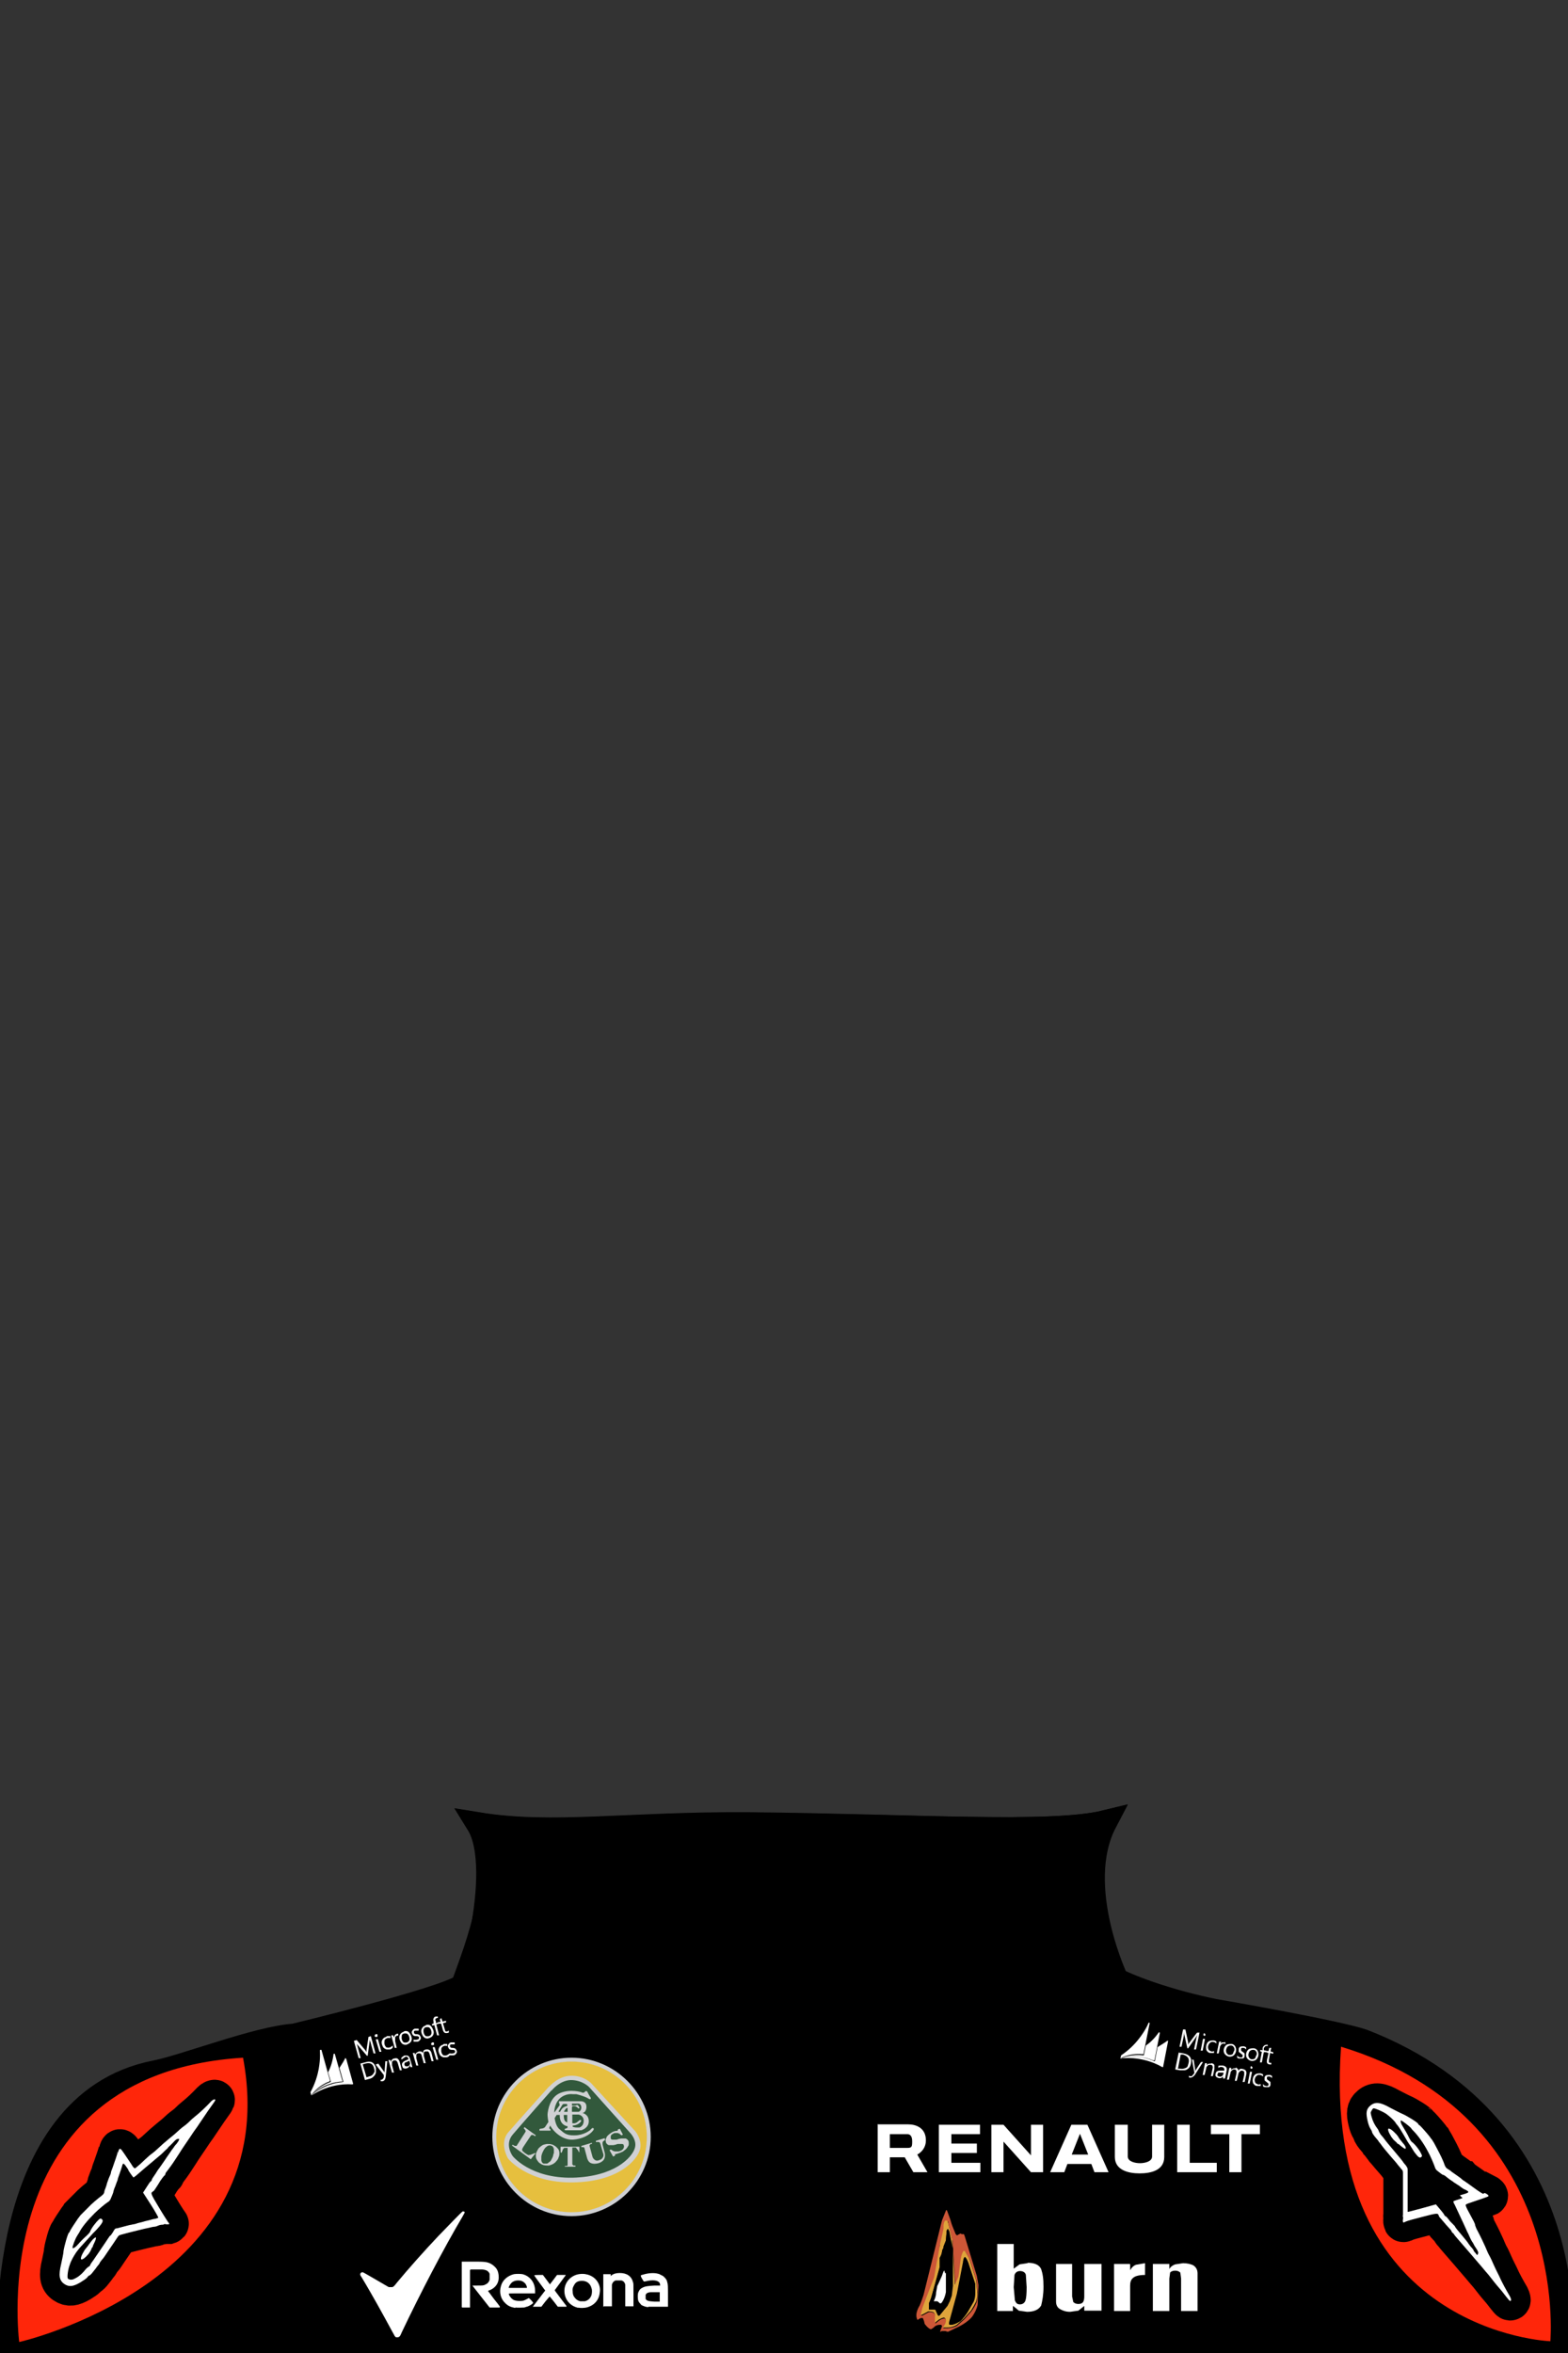 <?xml version="1.0" encoding="UTF-8"?>
<svg xmlns="http://www.w3.org/2000/svg" version="1.1" viewBox="0 0 400 600">
  <rect x="0" y="0" width="400" height="600" fill="#333333" stroke="none"/>
  <defs>
    <style>
      .cls-1 {
        fill: $[accent];
      }

      .cls-2 {
        fill: $[secondary];
      }

      .cls-2, .cls-3, .cls-4, .cls-5, .cls-6, .cls-7, .cls-8 {
        fill-rule: evenodd;
      }

      .cls-9 {
        fill: $[primary];
      }

      .cls-9, .cls-10, .cls-11 {
        stroke: #000;
      }

      .cls-9, .cls-11 {
        stroke-width: 6px;
      }

      .cls-12, .cls-3, .cls-10 {
        fill: #fff;
      }

      .cls-4 {
        fill: #e6bf3e;
      }

      .cls-5 {
        fill: #32593c;
      }

      .cls-6 {
        fill: #d0d1d3;
      }

      .cls-7 {
        fill: #cc5637;
      }

      .cls-10 {
        stroke-width: 10px;
      }

      .cls-8 {
        fill: #dfa43b;
      }

      .cls-13 {
        fill: #ff260a;
      }

      .cls-11 {
        fill: $[primary];
      }
    </style>
  </defs>
  <!-- Generator: Adobe Illustrator 28.7.4, SVG Export Plug-In . SVG Version: 1.2.0 Build 166)  -->
  <g>
    <g id="_x31_5">
      <g id="Layer_1">
        <g id="suit2">
          <path id="Shirt" class="cls-9" d="M281.2,502.8c5.6,3.7,17.7,7.7,28.6,9.9,0,0,30.8,5.3,37.9,7.7,57.4,22.3,50.4,79.7,50.4,79.7l-395.8-.2s-3.8-63.4,37.2-71.5c7.7-1.5,25.9-8.7,35.6-9.4,0,0,37.4-9,42.8-12.6.9,5.7,11.3-29.5,4-41.3,19,3.1,38.2-.2,68.9,0,42.8.4,77.3,2.9,91.1-.5-8.6,16.4-.8,38.2-.8,38.2Z"/>
          <g>
            <path class="cls-1" d="M337.9,520.3c-4.8,8.1-7.5,68.1,6.6,76.7,26.5.5,50.9,0,50.9,0,0,0,5.6-58.5-57.5-76.7Z"/>
            <path class="cls-1" d="M65.9,523.8c5.3,2.6,2.7,63-10.7,73.2-26.3.5-50.5,0-50.5,0,0,0,2.5-63.7,61.2-73.2Z"/>
          </g>
          <g>
            <path class="cls-13" d="M62,524.7c10.7,57.2-57.1,72.5-57.1,72.5,0,0-9.1-68.4,57.1-72.5Z"/>
            <path class="cls-13" d="M342.1,521.9c-5.2,73,53.4,75.1,53.4,75.1,0,0,5.2-57.3-53.4-75.1Z"/>
          </g>
          <path d="M196,505.5c-12.2,8.8-5.5,94.8-5.5,94.8h1.8s.1-10.1-.4-19.6-.7-12.2-.9-18.9c-.4-18.4,1.1-37.7,2.7-43.5,3.4-12.1,2.3-12.7,2.3-12.7Z"/>
          <circle cx="200.5" cy="523.5" r="1.2"/>
          <circle cx="199.5" cy="538.7" r="1.2"/>
          <circle cx="198.5" cy="556.7" r="1.2"/>
          <circle cx="199.5" cy="574.6" r="1.2"/>
          <circle cx="200.5" cy="588.7" r="1.2"/>
        </g>
      </g>
      <path id="Shirt-neck" class="cls-11" d="M118,506.4c3.8-10.5,11.4-29.4,4.1-41.2,19,3.1,38.2-.2,68.9,0,42.8.4,77.2,2.7,91-.6-8.6,16.4,3.1,40.7,3.1,40.7l-167.1,1.2Z"/>
      <g>
        <path class="cls-10" d="M30.1,548.5c-.2.9-.7,2.3-1.4,4.3-.2.5-.4,1-.4,1.2,0,.2-.2.7-.4,1.1-.2.4-.4,1.1-.6,1.6-.1.5-.3,1-.4,1.3-.1.2-.3.7-.3,1-.1.4-.3.6-.8,1-.8.6-2.4,1.9-3.4,3-.5.5-1,1-1.2,1.2s-.5.5-.7.7c-.1.2-.4.5-.6.8-.7,1-2,3-2.1,3.3,0,.1-.1.3-.2.3-.3.2-1.2,3.4-1.4,4.7,0,.7-.4,2.2-.6,3.3-.7,2.9-.5,4.2.8,5.1,1.2.8,2.2.7,4.1-.4.8-.5,1.4-.9,1.7-1.2.2-.3.5-.6.7-.6.3-.2.8-.8,1.4-1.6.2-.2.4-.6.6-.8.2-.2.5-.6.6-.9.2-.3.5-.7.7-.9.2-.2.8-1.1,1.4-2,.6-.9,1.3-1.9,1.5-2.2.2-.3.6-.9.8-1.2.4-.6.4-.6,1.1-.8.4-.1,1.1-.3,1.5-.4,1.2-.3,1.9-.5,3.2-.8.7-.2,1.7-.4,2.2-.5.5-.1,1.1-.3,1.5-.3.3,0,.8-.2,1-.3s.6-.2.8-.2c.2,0,.5,0,.6-.1s.4-.1.6,0c.2,0,.4,0,.6,0,.3-.1.2-.2-.2-.7-.2-.3-1.3-2-2.3-3.7-2-3.3-2.1-3.6-1.6-3.9s.5-.5.8-.9.7-1.1.9-1.4c.2-.4.6-.9.8-1.2s.5-.6.6-.7c.1,0,.2-.3.2-.4s.1-.3.2-.4.6-.8,1.2-1.6,1.6-2.4,2.2-3.3c.6-1,1.8-2.7,2.6-3.9.8-1.2,1.4-2.1,1.5-2.2s.5-.7,1.1-1.6,1.5-2.2,2.1-3.1c1.7-2.4,1.9-2.6,1.8-2.8-.1-.2-.6,0-1,.4-1.3,1.4-3,3-4.4,4.1-.4.3-.8.7-1,.9-.2.2-.8.8-1.5,1.3s-1.5,1.2-1.9,1.6c-.4.4-1.3,1.1-1.9,1.6-1.1.9-1.9,1.6-3.4,3-.4.4-1,.8-1.1.9-.3.2-.8.6-2.9,2.6-.6.5-1.2,1-1.3,1.1-.2,0-.4,0-1.1-1.2-1.4-2.1-2.4-3.6-2.6-3.7-.3-.2-.5,0-.7,1h0ZM32.6,553.2c.7,1.1,1.3,1.9,1.4,2s.4-.2.8-.5c1.4-1.2,3-2.6,4-3.4.6-.5,1.4-1.2,1.9-1.6.5-.4,1.1-1,1.4-1.3.3-.3.7-.6.8-.8,0-.1.3-.3.4-.4s.5-.5.8-.8c.7-.8,1-1,1.4-1,.3,0,.3,0,0,.6-.2.3-.4.6-.5.7s-.4.4-.7.9c-.3.4-.7.9-.8,1.1s-.8,1.1-1.5,2.2c-.7,1-1.3,1.9-1.4,2s-.3.4-.5.7-.4.7-.5.8c-.5.7-.9,1.3-.9,1.5,0,0,0,.2-.2.3s-.6.7-1.1,1.5l-.9,1.4,2,3.1c1.1,1.7,1.9,3.2,1.9,3.3,0,0-.4.2-.9.3-.4,0-1.2.3-1.7.4-.5.1-1.2.3-1.5.4s-1,.2-1.5.4-1.1.2-1.3.3c-.2,0-1,.2-1.7.4-.7.2-1.6.4-1.9.5-.5,0-.6.1-1.1,1-.3.5-.6.9-.7.9s-.6.8-1.2,1.7c-1.7,2.5-2.5,3.7-3.2,4.7-.4.5-.7,1-.7,1.1,0,.1-.2.3-.4.4s-.5.4-.7.6c-.7.9-1.5,1.7-2.4,2.2s-1,.5-1.5.5c-.3,0-.6-.2-.7-.3-.2-.3,0-2.2.5-3.5.3-1,1-2.2,1.6-3.1,0,0,.2-.3.3-.4.4-.6,1.1-1.3,3.1-3.5.3-.3.7-.8.9-1,.2-.2.4-.4.5-.5s.6-.6,1.1-1.2c1-1.2,1.1-1.6.6-2-.2-.1-.4-.1-.6.1-.9.8-2,2.3-2.3,3.1,0,.2-.5.7-.8,1-.7.6-1.6,1.5-2.3,2.3-.7.8-1.2,1.1-1.4.9-.1-.2.7-2.4,1.2-3.1.1-.2.3-.5.5-.8.6-1.3,2.2-3.2,3.9-4.9,1-1,2.8-2.5,3.3-2.8s.7-.5,1-1.3c.2-.5.5-1.2.5-1.3s.2-.9.5-1.5c.2-.6.5-1.4.6-1.6,0-.3.3-1,.5-1.6.2-.6.5-1.4.6-1.8.3-1.2.4-1.1,1.8,1h0Z"/>
        <path class="cls-10" d="M23.3,571.5c-.2.3-.7,1-1,1.4-1.1,1.2-1.9,2.9-1.6,3.2.4.3,1.9-1.1,2.5-2.4.2-.4.3-.7.4-.7s.1-.2.1-.3c0-.1.3-.6.5-1.1.2-.4.3-.9.3-1-.1-.2-.7.2-1.2.9Z"/>
        <path class="cls-10" d="M378.3,559.4c-.8-.4-2-1.3-3.8-2.6-.4-.3-.9-.6-1-.7-.1,0-.6-.4-.9-.7-.4-.3-1-.7-1.4-1-.4-.3-.9-.6-1.1-.8-.2-.2-.6-.4-.9-.6-.3-.2-.5-.5-.7-1-.3-1-1.2-2.8-1.9-4.1-.3-.6-.7-1.3-.8-1.5s-.4-.6-.5-.8c-.2-.2-.4-.5-.6-.8-.8-1-2.4-2.8-2.6-2.9-.1,0-.3-.2-.3-.3,0-.3-2.9-2.1-4.1-2.6-.7-.3-2-1-3-1.5-2.6-1.5-3.9-1.6-5.1-.6-1.1.9-1.2,1.9-.7,4,.2.9.5,1.6.7,1.9.2.3.4.7.4.8,0,.3.5,1,1.2,1.8.2.2.5.6.6.8.2.2.5.6.7.9.2.3.5.6.7.9.2.2.9,1.1,1.6,1.9.7.8,1.5,1.7,1.7,2,.2.3.7.8.9,1.1.5.5.5.6.5,1.3,0,.4,0,1.1,0,1.6,0,1.3,0,1.9,0,3.3,0,.7,0,1.7,0,2.2,0,.5,0,1.2,0,1.5,0,.3,0,.8,0,1s0,.6,0,.8c0,.2-.1.5,0,.6s0,.4,0,.6c0,.1-.1.4,0,.6,0,.3.1.3.7,0,.4-.2,2.2-.7,4.2-1.2,3.8-1,4-1,4.2-.4s.4.6.7,1,.9,1,1.1,1.3c.3.3.7.8,1,1.1s.5.6.5.7c0,.1.2.3.3.4s.3.2.3.3.6.8,1.3,1.6,1.8,2.1,2.6,3c.8.9,2.1,2.5,3,3.5.9,1.1,1.7,2,1.7,2s.6.7,1.2,1.5,1.7,2.1,2.4,2.9c1.8,2.3,2,2.6,2.2,2.5.3,0,.2-.5-.1-1.1-1-1.7-2.1-3.7-2.8-5.3-.2-.4-.5-1-.6-1.2-.1-.2-.5-1-.8-1.7s-.8-1.8-1.1-2.3c-.3-.5-.7-1.5-1-2.2-.6-1.3-1-2.2-2-4.1-.3-.5-.5-1.1-.6-1.4,0-.4-.3-.9-1.7-3.5-.4-.7-.7-1.4-.7-1.6,0-.2.2-.3,1.4-.7,2.4-.8,4.1-1.4,4.3-1.5.3-.2,0-.5-.8-.9h0ZM373.1,560.5c-1.2.4-2.2.7-2.3.8s0,.4.3.9c.8,1.7,1.7,3.6,2.2,4.7.3.7.8,1.7,1,2.2.3.5.6,1.3.8,1.7.2.4.4.8.5.9.1.1.2.3.3.5s.3.6.6,1c.6.9.7,1.2.5,1.6-.1.3-.2.3-.6-.3-.3-.3-.5-.6-.5-.7s-.3-.5-.7-.9c-.3-.4-.7-.9-.8-1.1s-.9-1.1-1.7-2.1c-.8-.9-1.5-1.8-1.5-1.9s-.3-.4-.6-.7-.6-.6-.7-.7c-.5-.7-1-1.3-1.2-1.3,0,0-.2-.1-.2-.2s-.5-.8-1.1-1.5l-1.1-1.3-3.6,1c-2,.5-3.6,1-3.6.9,0,0,0-.5,0-.9,0-.4,0-1.2,0-1.7,0-.5,0-1.2,0-1.5s0-1,0-1.5,0-1.1,0-1.3c0-.2,0-1,0-1.8,0-.7,0-1.6,0-1.9,0-.5,0-.6-.6-1.4-.4-.4-.7-.9-.7-.9s-.6-.8-1.3-1.6c-1.9-2.3-2.9-3.4-3.6-4.4-.4-.5-.8-.9-.8-1,0,0-.2-.3-.3-.5s-.2-.6-.4-.8c-.7-.9-1.2-1.9-1.5-3s-.3-1.1,0-1.6c.1-.3.4-.6.5-.6.4,0,2.1.7,3.2,1.4.8.6,1.9,1.5,2.5,2.4,0,.1.2.3.3.4.5.6,1,1.4,2.5,4,.2.4.6.9.7,1.1.2.2.3.5.4.6s.4.7.9,1.4c.9,1.2,1.3,1.5,1.7,1.1.2-.2.2-.3,0-.7-.5-1.1-1.6-2.5-2.4-3.1-.2-.1-.5-.6-.7-1-.4-.9-1-1.9-1.6-2.9-.6-.9-.7-1.5-.5-1.6.2,0,2.1,1.4,2.6,2,.1.2.4.5.6.7,1,1,2.5,3,3.6,5.1.7,1.2,1.6,3.4,1.8,4s.3.8,1,1.3c.5.4,1,.8,1.2.8s.8.5,1.3.9c.5.4,1.2.8,1.4,1,.2.1.9.6,1.4.9.5.4,1.2.9,1.6,1,1.1.6,1,.7-1.5,1.4h0Z"/>
        <path class="cls-10" d="M358,546.6c-.3-.3-.8-.9-1.1-1.4-.9-1.4-2.3-2.6-2.7-2.4-.4.3.6,2.1,1.6,3.1.3.3.6.5.6.6s.1.1.3.2c.1,0,.5.4.9.7.4.3.8.6.9.5.3,0,0-.8-.6-1.4Z"/>
      </g>
      <g>
        <path class="cls-12" d="M30.1,548.5c-.2.9-.7,2.3-1.4,4.3-.2.5-.4,1-.4,1.2,0,.2-.2.7-.4,1.1-.2.4-.4,1.1-.6,1.6-.1.5-.3,1-.4,1.3-.1.2-.3.7-.3,1-.1.4-.3.6-.8,1-.8.6-2.4,1.9-3.4,3-.5.5-1,1-1.2,1.2s-.5.5-.7.7c-.1.2-.4.5-.6.8-.7,1-2,3-2.1,3.3,0,.1-.1.3-.2.3-.3.2-1.2,3.4-1.4,4.7,0,.7-.4,2.2-.6,3.3-.7,2.9-.5,4.2.8,5.1,1.2.8,2.2.7,4.1-.4.8-.5,1.4-.9,1.7-1.2.2-.3.5-.6.7-.6.3-.2.8-.8,1.4-1.6.2-.2.4-.6.6-.8.2-.2.5-.6.6-.9.2-.3.5-.7.7-.9.2-.2.8-1.1,1.4-2,.6-.9,1.3-1.9,1.5-2.2.2-.3.6-.9.8-1.2.4-.6.4-.6,1.1-.8.4-.1,1.1-.3,1.5-.4,1.2-.3,1.9-.5,3.2-.8.7-.2,1.7-.4,2.2-.5.5-.1,1.1-.3,1.5-.3.3,0,.8-.2,1-.3s.6-.2.8-.2c.2,0,.5,0,.6-.1s.4-.1.6,0c.2,0,.4,0,.6,0,.3-.1.2-.2-.2-.7-.2-.3-1.3-2-2.3-3.7-2-3.3-2.1-3.6-1.6-3.9s.5-.5.8-.9.7-1.1.9-1.4c.2-.4.6-.9.8-1.2s.5-.6.6-.7c.1,0,.2-.3.2-.4s.1-.3.2-.4.6-.8,1.2-1.6,1.6-2.4,2.2-3.3c.6-1,1.8-2.7,2.6-3.9.8-1.2,1.4-2.1,1.5-2.2s.5-.7,1.1-1.6,1.5-2.2,2.1-3.1c1.7-2.4,1.9-2.6,1.8-2.8-.1-.2-.6,0-1,.4-1.3,1.4-3,3-4.4,4.1-.4.3-.8.7-1,.9-.2.2-.8.8-1.5,1.3s-1.5,1.2-1.9,1.6c-.4.4-1.3,1.1-1.9,1.6-1.1.9-1.9,1.6-3.4,3-.4.4-1,.8-1.1.9-.3.2-.8.6-2.9,2.6-.6.5-1.2,1-1.3,1.1-.2,0-.4,0-1.1-1.2-1.4-2.1-2.4-3.6-2.6-3.7-.3-.2-.5,0-.7,1h0ZM32.6,553.2c.7,1.1,1.3,1.9,1.4,2s.4-.2.8-.5c1.4-1.2,3-2.6,4-3.4.6-.5,1.4-1.2,1.9-1.6.5-.4,1.1-1,1.4-1.3.3-.3.7-.6.8-.8,0-.1.3-.3.4-.4s.5-.5.8-.8c.7-.8,1-1,1.4-1,.3,0,.3,0,0,.6-.2.3-.4.6-.5.7s-.4.4-.7.9c-.3.4-.7.9-.8,1.1s-.8,1.1-1.5,2.2c-.7,1-1.3,1.9-1.4,2s-.3.4-.5.7-.4.7-.5.8c-.5.7-.9,1.3-.9,1.5,0,0,0,.2-.2.3s-.6.7-1.1,1.5l-.9,1.4,2,3.1c1.1,1.7,1.9,3.2,1.9,3.3,0,0-.4.2-.9.3-.4,0-1.2.3-1.7.4-.5.1-1.2.3-1.5.4s-1,.2-1.5.4-1.1.2-1.3.3c-.2,0-1,.2-1.7.4-.7.2-1.6.4-1.9.5-.5,0-.6.1-1.1,1-.3.5-.6.9-.7.9s-.6.8-1.2,1.7c-1.7,2.5-2.5,3.7-3.2,4.7-.4.5-.7,1-.7,1.1,0,.1-.2.3-.4.4s-.5.4-.7.6c-.7.9-1.5,1.7-2.4,2.2s-1,.5-1.5.5c-.3,0-.6-.2-.7-.3-.2-.3,0-2.2.5-3.5.3-1,1-2.2,1.6-3.1,0,0,.2-.3.3-.4.4-.6,1.1-1.3,3.1-3.5.3-.3.7-.8.9-1,.2-.2.4-.4.5-.5s.6-.6,1.1-1.2c1-1.2,1.1-1.6.6-2-.2-.1-.4-.1-.6.1-.9.8-2,2.3-2.3,3.1,0,.2-.5.7-.8,1-.7.6-1.6,1.5-2.3,2.3-.7.8-1.2,1.1-1.4.9-.1-.2.7-2.4,1.2-3.1.1-.2.3-.5.5-.8.6-1.3,2.2-3.2,3.9-4.9,1-1,2.8-2.5,3.3-2.8s.7-.5,1-1.3c.2-.5.5-1.2.5-1.3s.2-.9.5-1.5c.2-.6.5-1.4.6-1.6,0-.3.3-1,.5-1.6.2-.6.5-1.4.6-1.8.3-1.2.4-1.1,1.8,1h0Z"/>
        <path class="cls-12" d="M23.3,571.5c-.2.3-.7,1-1,1.4-1.1,1.2-1.9,2.9-1.6,3.2.4.3,1.9-1.1,2.5-2.4.2-.4.3-.7.4-.7s.1-.2.1-.3c0-.1.3-.6.5-1.1.2-.4.3-.9.3-1-.1-.2-.7.2-1.2.9Z"/>
        <path class="cls-12" d="M378.3,559.4c-.8-.4-2-1.3-3.8-2.6-.4-.3-.9-.6-1-.7-.1,0-.6-.4-.9-.7-.4-.3-1-.7-1.4-1-.4-.3-.9-.6-1.1-.8-.2-.2-.6-.4-.9-.6-.3-.2-.5-.5-.7-1-.3-1-1.2-2.8-1.9-4.1-.3-.6-.7-1.3-.8-1.5s-.4-.6-.5-.8c-.2-.2-.4-.5-.6-.8-.8-1-2.4-2.8-2.6-2.9-.1,0-.3-.2-.3-.3,0-.3-2.9-2.1-4.1-2.6-.7-.3-2-1-3-1.5-2.6-1.5-3.9-1.6-5.1-.6-1.1.9-1.2,1.9-.7,4,.2.9.5,1.6.7,1.9.2.3.4.7.4.8,0,.3.5,1,1.2,1.8.2.2.5.6.6.8.2.2.5.6.7.9.2.3.5.6.7.9.2.2.9,1.1,1.6,1.9.7.8,1.5,1.7,1.7,2,.2.3.7.8.9,1.1.5.5.5.6.5,1.3,0,.4,0,1.1,0,1.6,0,1.3,0,1.9,0,3.3,0,.7,0,1.7,0,2.2,0,.5,0,1.2,0,1.5,0,.3,0,.8,0,1s0,.6,0,.8c0,.2-.1.5,0,.6s0,.4,0,.6c0,.1-.1.4,0,.6,0,.3.1.3.7,0,.4-.2,2.2-.7,4.2-1.2,3.8-1,4-1,4.2-.4s.4.6.7,1,.9,1,1.1,1.3c.3.3.7.8,1,1.1s.5.6.5.7c0,.1.2.3.3.4s.3.2.3.3.6.8,1.3,1.6,1.8,2.1,2.6,3c.8.9,2.1,2.5,3,3.5.9,1.1,1.7,2,1.7,2s.6.7,1.2,1.5,1.7,2.1,2.4,2.9c1.8,2.3,2,2.6,2.2,2.5.3,0,.2-.5-.1-1.1-1-1.7-2.1-3.7-2.8-5.3-.2-.4-.5-1-.6-1.2-.1-.2-.5-1-.8-1.7s-.8-1.8-1.1-2.3c-.3-.5-.7-1.5-1-2.2-.6-1.3-1-2.2-2-4.1-.3-.5-.5-1.1-.6-1.4,0-.4-.3-.9-1.7-3.5-.4-.7-.7-1.4-.7-1.6,0-.2.2-.3,1.4-.7,2.4-.8,4.1-1.4,4.3-1.5.3-.2,0-.5-.8-.9h0ZM373.1,560.5c-1.2.4-2.2.7-2.3.8s0,.4.3.9c.8,1.7,1.7,3.6,2.2,4.7.3.7.8,1.7,1,2.2.3.5.6,1.3.8,1.7.2.4.4.8.5.9.1.1.2.3.3.5s.3.6.6,1c.6.9.7,1.2.5,1.6-.1.3-.2.3-.6-.3-.3-.3-.5-.6-.5-.7s-.3-.5-.7-.9c-.3-.4-.7-.9-.8-1.1s-.9-1.1-1.7-2.1c-.8-.9-1.5-1.8-1.5-1.9s-.3-.4-.6-.7-.6-.6-.7-.7c-.5-.7-1-1.3-1.2-1.3,0,0-.2-.1-.2-.2s-.5-.8-1.1-1.5l-1.1-1.3-3.6,1c-2,.5-3.6,1-3.6.9,0,0,0-.5,0-.9,0-.4,0-1.2,0-1.7,0-.5,0-1.2,0-1.5s0-1,0-1.5,0-1.1,0-1.3c0-.2,0-1,0-1.8,0-.7,0-1.6,0-1.9,0-.5,0-.6-.6-1.4-.4-.4-.7-.9-.7-.9s-.6-.8-1.3-1.6c-1.9-2.3-2.9-3.4-3.6-4.4-.4-.5-.8-.9-.8-1,0,0-.2-.3-.3-.5s-.2-.6-.4-.8c-.7-.9-1.2-1.9-1.5-3s-.3-1.1,0-1.6c.1-.3.4-.6.5-.6.4,0,2.1.7,3.2,1.4.8.6,1.9,1.5,2.5,2.4,0,.1.2.3.3.4.5.6,1,1.4,2.5,4,.2.4.6.9.7,1.1.2.2.3.5.4.6s.4.7.9,1.4c.9,1.2,1.3,1.5,1.7,1.1.2-.2.2-.3,0-.7-.5-1.1-1.6-2.5-2.4-3.1-.2-.1-.5-.6-.7-1-.4-.9-1-1.9-1.6-2.9-.6-.9-.7-1.5-.5-1.6.2,0,2.1,1.4,2.6,2,.1.2.4.5.6.7,1,1,2.5,3,3.6,5.1.7,1.2,1.6,3.4,1.8,4s.3.8,1,1.3c.5.4,1,.8,1.2.8s.8.5,1.3.9c.5.4,1.2.8,1.4,1,.2.1.9.6,1.4.9.5.4,1.2.9,1.6,1,1.1.6,1,.7-1.5,1.4h0Z"/>
        <path class="cls-12" d="M358,546.6c-.3-.3-.8-.9-1.1-1.4-.9-1.4-2.3-2.6-2.7-2.4-.4.3.6,2.1,1.6,3.1.3.3.6.5.6.6s.1.1.3.2c.1,0,.5.4.9.7.4.3.8.6.9.5.3,0,0-.8-.6-1.4Z"/>
      </g>
      <path d="M173.1,467.8c-5.5,3.5-2.4,37.7-2.4,37.7h.8s-.9-27.8.6-32.6,1-5.1,1-5.1Z"/>
      <circle cx="175.9" cy="479.2" r="1.2"/>
      <circle cx="175.9" cy="491.3" r="1.2"/>
      <g>
        <polygon points="233.1 500.2 221.6 500.2 221.6 478.5 233.4 478.5 233.4 478.6 231.8 480.7 224.4 480.8 224.4 487.1 232.8 487.1 232.8 487.3 231.7 489.2 224.4 489.2 224.4 498.2 234.1 498.2 234.1 498.3 233.1 500.2"/>
        <g>
          <path d="M268.5,500.3l-7.6-11.6c3.2,0,5.5-.5,6.7-1.6,1-1,1.2-2.2,1.2-3.4,0-2.5-1.4-3.5-4.2-3.5h-4.4v20h-2.8v-21.7h7.5c2.3,0,4.3.7,5.5,1.9.8.9,1.3,1.8,1.3,3,0,4.1-2.7,5.8-6.9,6.2l6.9,10.7h-3Z"/>
          <path d="M204,496.8c-1,.5-3.1,1.8-7.4,1.8s-11.2-4.3-11.2-11.9,4.9-11.9,11.1-11.9,7.1,1.8,7.3,1.9l1.9-1.3c-1.4-1.1-4.3-2.9-9.3-2.9-9,0-14.7,6.4-14.7,13.9s5.9,14.2,14.7,14.2,4.7-.5,6.7-1.3c.9-.4,1.5-.8,2.3-1.3l-1.5-1.3Z"/>
        </g>
        <polygon points="210.6 478.4 210.7 478.4 210.7 498.2 219.5 498.2 219.6 498.3 218.5 500.2 207.9 500.2 207.9 479.5 210.6 478.4"/>
        <path d="M234.8,500.3l10.6-22.5h0c0,0,.3,0,.3,0l10.3,22.4v.2c0,0-3,0-3,0h0c-.9-1.8-1.3-3-7.9-17.3l-3.4,7.8h5.2l1,1.9v.2c0,0-7.2,0-7.2,0-.2.6-2.9,6.2-3.4,7.2h-2.5Z"/>
        <polygon points="233.1 500.2 221.6 500.2 221.6 478.5 233.4 478.5 233.4 478.6 231.8 480.7 224.4 480.8 224.4 487.1 232.8 487.1 232.8 487.3 231.7 489.2 224.4 489.2 224.4 498.2 234.1 498.2 234.1 498.3 233.1 500.2"/>
        <g>
          <path d="M268.5,500.3l-7.6-11.6c3.2,0,5.5-.5,6.7-1.6,1-1,1.2-2.2,1.2-3.4,0-2.5-1.4-3.5-4.2-3.5h-4.4v20h-2.8v-21.7h7.5c2.3,0,4.3.7,5.5,1.9.8.9,1.3,1.8,1.3,3,0,4.1-2.7,5.8-6.9,6.2l6.9,10.7h-3Z"/>
          <path d="M204,496.8c-1,.5-3.1,1.8-7.4,1.8s-11.2-4.3-11.2-11.9,4.9-11.9,11.1-11.9,7.1,1.8,7.3,1.9l1.9-1.3c-1.4-1.1-4.3-2.9-9.3-2.9-9,0-14.7,6.4-14.7,13.9s5.9,14.2,14.7,14.2,4.7-.5,6.7-1.3c.9-.4,1.5-.8,2.3-1.3l-1.5-1.3Z"/>
        </g>
        <polygon points="210.6 478.4 210.7 478.4 210.7 498.2 219.5 498.2 219.6 498.3 218.5 500.2 207.9 500.2 207.9 479.5 210.6 478.4"/>
        <path d="M234.8,500.3l10.6-22.5h0c0,0,.3,0,.3,0l10.3,22.4v.2c0,0-3,0-3,0h0c-.9-1.8-1.3-3-7.9-17.3l-3.4,7.8h5.2l1,1.9v.2c0,0-7.2,0-7.2,0-.2.6-2.9,6.2-3.4,7.2h-2.5Z"/>
      </g>
      <g>
        <path class="cls-4" d="M145.8,525.6c10.7,0,19.3,8.7,19.3,19.3s-8.7,19.3-19.3,19.3-19.3-8.7-19.3-19.3,8.7-19.3,19.3-19.3h0Z"/>
        <path class="cls-5" d="M140.6,533s2-2.7,5-2.7c3,0,4.7,1.8,4.7,1.8l10.4,11.6s2.1,2,1.3,4.3c-.8,2.3-5.1,7.2-16,7.4-10.9.2-15.5-5.5-15.5-5.5,0,0-2.2-3,0-5.5,2.2-2.6,10-11.4,10-11.4Z"/>
        <path class="cls-6" d="M146.1,534s-1.9-.3-3.4,1.2c-1.4,1.5-1.3,3.5-1.3,3.5l1.3-1.8s.2-.1,0-.4c0-.2-.1-.3-.1-.3v-.4h5.5c0,0,1.5-.1,1.5,1.4s-1,1.6-1,1.6c0,0,1.6.3,1.6,2.1s-1.9,2.3-1.9,2.3h-4.1s-.4-.2,0-.4c.4-.1.6-.2.6-.4v-.2s-.9-.1-1.5-.9c-.6-.8-.5-2-.5-2h-.8s-.5.8-.5.8c0,0,.2,2,1.2,2.8s1.6,1.7,3.9,1.6c2.3,0,3.9-1.3,3.9-1.3l.4-.4s.2-.3.5-.1c.3.2-.3.8-.3.8,0,0-1.4,1.8-4.9,2.1-3.5.2-5.9-3.4-5.8-3.6.1-.2-.5.7-.2.8.4.2.2.5.2.5h-2.6s-.2.1-.2-.2.3-.3.3-.3c0,0,.9,0,1.2-.5.3-.5.8-1.2.8-1.2,0,0-.3-1.5-.2-2.2s.5-4.1,3.2-5.2c2.7-1.1,5.4-.2,5.4-.2,0,0,.5.3.8,0s.5-.5.8,0c.2.5.8,1.4.8,1.4,0,0,.2.8-.8.1-1.1-.6-2.9-1-2.9-1h-.9,0ZM143.8,539.3h.9v1.9s-.5-.1-.7-.6c-.2-.4-.2-1.3-.2-1.3h0ZM142.5,538.5h.4s.2-.6.7-1c.5-.4,1.1-.5,1.1-.5,0,0,.1-.5-.2-.5-.4,0-.7,0-.7,0,0,0-.2,0-.4.3-.2.3-.9,1.6-.9,1.6h0ZM143.9,538.5h.9v-1s-.4,0-.6.4c-.3.4-.3.5-.3.5h0ZM145.9,537.4v1.1h1.7s.7-.2.7-1.1-.7-1-.7-1h-1.7v.5h1s.3-.3.6,0c.3.4.3.5.3.5,0,0,0,.6-.5,0-.6-.5-1.3-.3-1.3-.3h0ZM146,539.3v2.1c0,0,.8.2,1.4-.4.6-.5.5-.4.5-.4,0,0,0,0,.3,0,.2.2-.1.5-.1.5,0,0-.2.3-.8.6-.6.3-1.2.3-1.2.3v.3s.4.2,1,.2c.6,0,.7,0,.7,0,0,0,1.1-.3,1.1-1.7s-1.3-1.6-1.3-1.6h-1.6Z"/>
        <path class="cls-6" d="M140.1,532.1s2.2-2.7,5.5-2.8,5.2,1.9,5.2,1.9l11.3,12.3s1.9,2.3,1.1,4.8-5.3,8-17,8.2c-11.7.2-16.6-6.1-16.6-6.1,0,0-2.3-3.8,0-6.6,2.4-2.8,10.6-11.9,10.6-11.9ZM140.7,533.1s2-2.6,4.9-2.7c3,0,4.7,1.8,4.7,1.8l10.3,11.5s2.1,2,1.3,4.2c-.8,2.3-5.1,7.1-15.8,7.4-10.8.2-15.3-5.5-15.3-5.5,0,0-2.2-2.9,0-5.5s9.9-11.3,9.9-11.3h0Z"/>
        <path class="cls-6" d="M136.5,549.2l-1.1,1.4-4.8-3.5.2-.2c0,0,.2.1.3.2.1,0,.2.1.3.1.1,0,.2,0,.3,0,0,0,.1,0,.2-.2l2.1-3.3c0,0,0-.1.1-.2,0,0,0-.2-.1-.3,0,0-.1-.2-.2-.3-.1-.1-.2-.2-.2-.2l.2-.3,2.9,2.1-.2.2c0,0-.2,0-.3-.2-.1,0-.2-.1-.3-.1-.1,0-.2,0-.3,0,0,0-.1.1-.2.2l-2,3c0,.1-.1.2-.2.4,0,.1,0,.2,0,.3,0,0,.1.2.2.3.1,0,.2.2.5.4.2.1.4.3.6.4.2.1.4.2.5.1.2,0,.4,0,.7-.2.2,0,.5-.2.7-.3l.3.2h0ZM142.4,548c.2.3.3.6.3,1,0,.4,0,.7-.2,1.1-.1.4-.3.7-.6,1-.2.3-.5.5-.8.7-.4.2-.7.3-1.1.4-.4,0-.8,0-1.3-.1-.4-.1-.7-.3-1-.5-.3-.2-.5-.5-.7-.8-.2-.3-.3-.6-.3-1s0-.7.2-1.1c.2-.4.4-.8.6-1,.3-.3.6-.5.9-.7.4-.2.7-.2,1.1-.3.4,0,.8,0,1.2.1.4.1.7.3,1,.5.3.2.5.5.7.7h0ZM140.2,551.3c.2-.2.4-.4.5-.7.1-.2.3-.5.4-.9,0-.3.2-.6.2-.8,0-.3,0-.6,0-.8,0-.2-.1-.4-.2-.6-.1-.2-.3-.3-.6-.4-.4-.1-.8,0-1.2.4-.4.3-.7.9-1,1.6-.1.3-.2.6-.2.9,0,.3,0,.6,0,.8,0,.2.1.5.2.6.1.2.3.3.5.3.2,0,.5,0,.7,0,.2,0,.4-.2.6-.4h0ZM147.9,548.7h-.3c0-.2-.2-.5-.4-.7-.2-.3-.3-.4-.4-.4,0,0-.2,0-.3,0h-.5v4.2c0,0,0,.2.1.2,0,0,.1.1.2.2,0,0,.1,0,.2,0,.1,0,.2,0,.3,0v.3h-2.7c0,0,0-.2,0-.2,0,0,.2,0,.3,0,.1,0,.2,0,.2,0,0,0,.2-.1.2-.2,0,0,0-.2,0-.2v-4.2h-.5c-.1,0-.2,0-.3,0-.1,0-.3.2-.4.4-.1.3-.2.5-.3.8h-.3v-1.5s4.8,0,4.8,0v1.5s0,0,0,0ZM154.4,545.7c-.1,0-.2,0-.3.2-.1,0-.2.1-.3.2,0,0-.1.2-.1.4s0,.4.1.7l.5,1.9c.1.6,0,1.1-.2,1.5-.3.5-.8.8-1.4,1-.8.2-1.4.2-1.9,0-.5-.2-.8-.6-1-1.2l-.7-2.6c0-.1,0-.2-.1-.2,0,0-.1,0-.2-.1h-.3c0,0-.2,0-.2,0v-.3c0,0,2.7-.8,2.7-.8v.3s0,0-.2,0c0,0-.2,0-.2.1,0,0-.1.1-.2.2,0,0,0,.2,0,.2l.7,2.6c.1.5.4.8.7,1,.3.2.7.2,1.1,0,.4-.1.7-.3.9-.7.2-.3.2-.7,0-1.2l-.5-1.7c0-.3-.2-.5-.2-.7,0-.1-.2-.2-.3-.3,0,0-.2,0-.4,0s-.3,0-.4,0v-.3c0,0,2.3-.7,2.3-.7v.3q0,0,0,0ZM158.7,548.7c-.3.2-.7.3-1,.4-.3.1-.6.2-.8.2v.4c-.1,0-.5.2-.5.2l-.9-1.6.3-.2c.2.1.4.2.5.3.2.1.4.2.7.2.2,0,.5,0,.7,0,.2,0,.5-.1.7-.2.4-.2.6-.4.7-.7.1-.2.1-.5,0-.7,0-.2-.2-.3-.5-.3-.2,0-.5,0-.9,0-.2,0-.5.1-.7.2-.2,0-.4.1-.6.1-.4,0-.8,0-1.1,0-.3-.1-.5-.3-.7-.6,0-.2-.1-.4-.1-.6,0-.2,0-.4.2-.7,0-.2.2-.4.5-.7.2-.2.5-.4.8-.6.3-.2.6-.3.9-.4.3,0,.5-.1.7-.1v-.3c.1,0,.5-.2.5-.2l.8,1.5-.3.2c-.2-.1-.4-.2-.5-.4-.2,0-.4-.2-.5-.2-.2,0-.4,0-.6,0-.2,0-.4,0-.6.2-.3.1-.5.3-.6.6,0,.2,0,.4,0,.6.1.2.2.3.5.3s.5,0,.9,0c.2,0,.4-.1.7-.2.2,0,.4-.1.6-.1.4,0,.8,0,1.1,0,.3.1.5.3.7.6.1.2.1.4.1.7,0,.2,0,.5-.2.7-.1.2-.3.5-.5.7-.2.2-.5.4-.9.7h0Z"/>
        <path class="cls-6" d="M145.8,524.7c11.1,0,20.2,9.1,20.2,20.2s-9.1,20.2-20.2,20.2-20.2-9.1-20.2-20.2,9.1-20.2,20.2-20.2h0ZM145.8,525.7c10.6,0,19.2,8.6,19.2,19.2s-8.6,19.2-19.2,19.2-19.2-8.6-19.2-19.2,8.6-19.2,19.2-19.2h0Z"/>
      </g>
      <g id="layer1">
        <path id="path917" class="cls-12" d="M101,595.9c-.1,0-.2-.1-.3-.2,0,0-.3-.6-.6-1.1-.7-1.3-3.1-5.7-3.9-7.1-1.2-2.1-2.2-3.9-4-6.9-.3-.4-.3-.5-.3-.7,0-.3.3-.5.6-.5.2,0,2.5,1.4,5.8,3.3.4.2.8.5.9.5.3,0,.7,0,.9,0,.3-.1.5-.3,1.2-1.2,2.9-3.5,6.9-8,10.5-11.8,2.7-2.8,6-6.2,6.2-6.3.2,0,.4,0,.5.1.1.2,0,.3-.5,1.2-4.8,8.1-10.8,19.6-15.5,29.5-.2.5-.4.9-.5,1,0,0-.1.1-.2.2-.1,0-.2.1-.4.1-.2,0-.3,0-.5,0h0Z"/>
        <path id="path857" class="cls-12" d="M136,588.3s0,0,0-.2c0,0,2.3-3,2.9-3.8l.2-.2-1.4-1.9c-.9-1.2-1.4-1.9-1.4-2h0c0-.1,1.1-.1,1.1-.1h1.1s.9,1.2.9,1.2c.5.7.9,1.2.9,1.2,0,0,.4-.6.9-1.2l.9-1.2h1.1c1.1,0,1.1,0,1.1,0,0,0,0,.1,0,.1,0,0-.7.9-1.4,1.9l-1.4,1.9.2.3c.9,1.2,2.7,3.6,2.8,3.7,0,0,0,.2,0,.2,0,0-.1,0-1.1,0h-1.1l-1-1.3c-.6-.7-1-1.3-1.1-1.3,0,0-.5.6-1.1,1.3l-1,1.3h-1.1c-.9,0-1.1,0-1.1,0h0ZM168,586.9h.3v-1.2c0-.9,0-1.1,0-1.2-.1,0-1.7,0-2.2,0-.8,0-1.3.3-1.4.7,0,.3,0,.8,0,1,.3.5.7.6,2.2.7.4,0,.9,0,1.1,0h0ZM165.4,588.3c-.5,0-1.1-.2-1.5-.4-.1,0-.4-.2-.5-.4-.5-.5-.7-.9-.7-1.8,0-.7,0-1,.3-1.5.2-.4.4-.6.8-.8.7-.4,1.4-.5,3.2-.6,1.2,0,1.3,0,1.4,0,0,0,0-.4-.1-.6-.4-.8-1.9-.9-3.5-.5-.4.1-.5.1-.6,0,0,0-.3-.4-.6-1-.2-.5-.3-.5.5-.7,1.3-.4,2.8-.5,3.8-.2.2,0,.5.2.7.3.4.2.5.2.8.5.4.4.7.7.8,1.3.2.6.2,1,.2,3.7v2.6h-2.3c-1.3,0-2.5,0-2.7,0h0ZM153.9,588.3s0-1,0-4.2,0-4.1,0-4.2c0,0,.4,0,1,0,.7,0,.9,0,.9,0,0,0,0,.2,0,.3v.2s.2-.2.2-.2c.5-.4,1.2-.6,2.1-.6,1.8,0,3,.8,3.4,2.4.1.3.1.4.1,3.2,0,2.2,0,2.9,0,2.9,0,0-.2,0-1,0s-1,0-1.1,0c0,0,0-.3,0-2.7s0-2.7,0-2.8c-.1-.6-.5-1-1-1.1-.4,0-1.1,0-1.4,0-.5.1-.9.6-1,1.1,0,.2,0,1.1,0,2.8s0,2.6,0,2.7c0,0-.2,0-1.1,0s-1,0-1,0h0ZM117.8,588.3s0-1.3,0-5.8,0-5.7,0-5.8c0,0,.3,0,2.3,0,3.5,0,4.1,0,5.2.6.3.2.5.3.8.6.7.6,1,1.3,1.1,2.3.2,1.7-.6,3.1-2.3,3.8-.2,0-.4.2-.4.2,0,0,.7.9,1.5,2,1.6,2,1.7,2.1,1.4,2.2,0,0-.6,0-1.3,0h-1.2s-2.2-2.8-2.2-2.8l-2.2-2.8h1.3c1.4,0,1.6,0,2.1-.3.5-.2.9-.7,1-1.2,0-.4,0-1.2,0-1.5-.3-.7-.8-1-1.9-1.1-.2,0-1,0-1.6,0-1.2,0-1.2,0-1.3,0,0,0-.2.1-.2.2,0,0,0,1.2,0,4.8v4.7s-1,0-1,0c-.7,0-1,0-1,0h0ZM149.2,586.8c.8-.2,1.4-.7,1.7-1.6.1-.4.2-1.2,0-1.7-.3-1.2-1.2-1.9-2.4-1.9s-1.7.4-2.1,1.2c-.3.5-.4.9-.3,1.6,0,.8.3,1.3.8,1.8.3.3.7.5,1.1.6.3,0,.9,0,1.2,0h0ZM147.6,588.5c-2-.4-3.4-1.9-3.6-3.9-.2-2.1,1.1-4,3.2-4.6,1.9-.5,3.9.1,5,1.5.7.9,1,2,.8,3.1-.2,1.9-1.4,3.3-3.4,3.8-.5.1-1.6.2-2.1,0h0ZM134.4,583.4c.1-.2-.2-1-.6-1.3-.4-.4-.9-.6-1.6-.6-.7,0-1.3.2-1.7.6-.4.4-.8,1.1-.7,1.3,0,0,0,0,2.3,0s2.2,0,2.3,0h0ZM131.4,588.5c-1.1-.2-1.8-.5-2.5-1.2-1.2-1.1-1.6-2.8-1.1-4.4.4-1.5,1.7-2.6,3.3-3,.6-.1,1.6-.1,2.2,0,1.9.5,3.2,2.1,3.2,4.3v.6s-3.3,0-3.3,0c-3.6,0-3.4,0-3.4.2.2.6.7,1.2,1.3,1.5.5.2,1.4.3,2.1.2.4,0,.9-.3,1.3-.5.2-.1.3-.2.4-.2.1,0,1.1,1,1.1,1.2,0,.2-.9.8-1.6,1-.2,0-.5.2-.7.2-.4,0-1.7.1-2.2,0h0Z"/>
      </g>
      <path class="cls-3" d="M239.5,541.8v12.1h10.6v-2.4h-7.4v-2.5h6.5v-2.4h-6.5v-2.4h7.3v-2.4h-10.4Z"/>
      <path class="cls-3" d="M223.9,541.8v12.1h3.1v-3.8h3.8l2.2,3.8h3.6l-2.6-4.5c1.3-.7,2.2-2,2.2-3.6,0-3.2-2.5-4.1-4.5-4.1h-7.9ZM227,544.2h4.5c.6,0,1.2.4,1.2,1.8s-.1,1.7-1.2,1.7h-4.5v-3.5Z"/>
      <path class="cls-12" d="M252.9,541.8v12.1h3.1v-7.8l7,7.8h3.1v-12.1h-3.1v7.8l-7-7.8h-3.1Z"/>
      <path class="cls-12" d="M273.3,541.8l-5.4,12.1h3.6l.8-2.1h6.1l.8,2.1h3.6l-5.4-12.1h-4.3ZM275.5,544.1l2.1,5.3h-4.2l2.1-5.3Z"/>
      <path class="cls-12" d="M300.3,541.8v12.1h10.1v-2.4h-6.9v-9.7h-3.1Z"/>
      <path class="cls-12" d="M308.9,541.8v2.4h4.7v9.7h3.1v-9.7h4.7v-2.4h-12.6Z"/>
      <path class="cls-12" d="M284.4,541.8v8.2c0,3.4,3.5,4.2,6.3,4.2s6.3-.7,6.3-4.2v-8.2h-3.1v8.1c0,1.3-1.9,1.7-3.1,1.7s-3.1-.4-3.1-1.7v-8.1h-3.1Z"/>
      <g>
        <path class="cls-7" d="M245.1,569.5l-.6.3c-.1.1-.3.2-.4.2l-.3-.3-.7-1.7c-.3-.7-.5-1.4-.7-2.1l-.8-2.2c-.1-.2-.3-.2-.3,0l-1,2.5-4.7,19c-.3.9-.6,1.8-1,2.7-.5.8-.7,1.5-.8,2-.1.7,0,1.3.3,1.7l.2-.2c.5-.3.8-.4,1-.3.1,0,.2,0,.2.2l.2.5.2.8.5.6c.5.5.9.8,1.2.7l.6-.4c.4-.5,1-.7,1.7-.7.3,0,.4.2.4.4l-.5,1.4.5-.2c.2,0,.5,0,.8,0l.7.2,1.5-.7c.9-.4,1.7-.8,2.5-1.3.9-.6,1.7-1.2,2.3-2,.6-.9,1.1-1.9,1.3-2.9l.2-5-.4-2.3-3.1-10.2-.2-.5h-.6c0-.1-.2-.1-.2-.1h0ZM241.8,566.6l1.2,4.8.7,11.4.9-2.1.6-4.6c0-.6.2-1.2.6-1.8.1-.2.3-.2.5,0l1,1.7,1.8,5.6.3,2.9c0,1,0,1.8-.3,2.6-.3.8-.8,1.6-1.3,2.3l-1.8,2-1.8,1.6c-.6.4-1.5.6-2.5.7h-1.1c.5-.7.7-1.3.8-1.7,0-.4-.1-.6-.4-.8-.2,0-.7,0-1.4.5l-1,.8v-1.4c0-.6,0-1-.4-1.3-.4-.2-.8-.3-1.3-.2l-1.5.8c-.3.2-.4,0-.4-.1l.4-1.6,3-7.8,1.4-8.1v-.3c.1,0,1.1-4,1.1-4v-.9c0-.8.2-1.2.6-1.2.3,0,.4.1.5.4h0Z"/>
        <path class="cls-8" d="M243,571.4l-1.2-4.8c0-.2-.2-.4-.5-.4-.3,0-.5.4-.6,1.2v.9l-.9,4v.3c-.1,0-1.5,8.1-1.5,8.1l-3,7.8-.4,1.6c0,.2,0,.3.4.1l1.5-.8c.5,0,.9,0,1.3.2.4.3.5.7.4,1.3v1.4l1-.8c.7-.4,1.2-.6,1.4-.5.3.2.4.4.4.8,0,.5-.3,1.1-.8,1.7h1.1c1,0,1.9-.3,2.5-.7l1.8-1.6,1.8-2c.5-.8.9-1.5,1.3-2.3.3-.8.4-1.6.3-2.6l-.3-2.9-1.8-5.6-1-1.7c-.2-.2-.3-.2-.5,0-.3.6-.5,1.2-.6,1.8l-.6,4.6-.9,2.1-.7-11.4h0ZM241.7,568.4l.4.7.7,4.2v9.6c.1,0-.1,2.5-.1,2.5l-.5,1.4-.6,1.2-1.9,2.3c-.1.3-.3.3-.5,0l-.5-1.1c0-.2-.2-.3-.4-.3h-1.3c0,0,0-.7,0-.7v-1c.1,0,.6-1.3.6-1.3l2.1-7.8v-2.4c.1,0,.5-1,.5-1l.2-1,.3-.6v-.3l.6-1.5.2-2.5.3-.6h0ZM245.7,576.6c.1-.7.3-1,.4-1,.2,0,.5.4.9,1.3l1.8,5.5v2.2c0,.8-.1,1.6-.4,2.3l-1.5,2.6c-.5.8-1.2,1.7-1.9,2.4-1.2.7-2,1-2.7.9-.2,0-.2-.2-.1-.5l2-7.3,1.6-8.3h0Z"/>
        <path class="cls-2" d="M242.2,569l-.4-.7-.3.6-.2,2.5-.6,1.5v.3l-.3.6-.2,1-.4,1v2.4c-.1,0-2.3,7.8-2.3,7.8l-.5,1.3v1c-.1,0,0,.6,0,.6h.9c0,0,.5,0,.5,0,.2,0,.4,0,.4.3l.5,1.1c.2.2.4.2.5,0l1.9-2.3.6-1.2.5-1.4.3-2.5v-9.6c-.1,0-.9-4.2-.9-4.2h0ZM240.9,579.1l.2.7v4.9c0,1-.4,1.9-.9,2.7-.2.3-.4.3-.6,0-.3-.3-.4-.5-.7-.5h-.7c.3-.6.6-1.3.6-2.2l.3-1.7.3-.6.9-2c.3-1,.5-1.4.6-1.3h0Z"/>
        <path class="cls-3" d="M241.1,579.7l-.2-.7c-.1-.1-.3.4-.6,1.3l-.9,2-.3.6-.3,1.7c0,.8-.3,1.6-.6,2.2h.7c.3,0,.4.1.7.4.2.2.4.2.6,0,.6-.8.9-1.7,1.1-2.7v-4.9q-.1,0-.1,0Z"/>
        <path class="cls-2" d="M246.1,575.6c-.1,0-.3.3-.4,1l-1.6,8.3-2,7.3c0,.3,0,.5.1.5.6.2,1.5-.1,2.7-.9.8-.7,1.4-1.5,1.9-2.4l1.5-2.6c.2-.8.4-1.5.4-2.3v-2.2s-1.8-5.5-1.8-5.5c-.3-.9-.6-1.3-.9-1.3h0Z"/>
        <path class="cls-3" d="M298.3,577.3h-4.2v12h4.2v-8.3l.2-1.5c.2-.3.7-.5,1.3-.5s1,.2,1.3.5l.2,1.5v8.3h4.2v-9.6c0-.8-.3-1.5-1-2-.7-.4-1.7-.6-2.7-.6l-2,.3c-.6.2-1.2.6-1.5,1.2v-1.2h0ZM288.2,577.3h-4v12h4.1v-6.5c0-.8.2-1.5.7-1.9.5-.5,1.5-.8,3.1-.8v-3l-2.3.4c-.6.2-1.2.8-1.5,1.4v-1.5ZM262.1,577.1l-2,.3-1.5,1.1v-6.3h-4.2v17.1h4v-1.3c.1,0,1.5,1.2,1.5,1.2l2.1.3c1.9,0,3-.6,3.6-1.6.3-1.2.6-2.7.6-4.8s-.2-3.3-.6-4.5c-.5-1.1-1.7-1.6-3.4-1.6h0ZM260.2,579.1c.8,0,1.4.4,1.5,1l.2,3.1c0,1.7-.1,2.8-.3,3.4-.2.6-.7,1-1.4,1s-1-.3-1.3-1l-.3-3.4.2-3.1c.2-.6.7-1,1.4-1h0ZM281,589.3v-12h-4.4v8.3c0,.6-.1,1.1-.3,1.4s-.6.5-1.2.5-1-.2-1.3-.5l-.3-1.4v-8.3h-4.1v9.6c0,.8.3,1.5,1,1.9.7.4,1.5.7,2.6.7l2.1-.3,1.5-1.2v1.2h4.4Z"/>
      </g>
      <path id="path63" class="cls-12" d="M111.2,514.2c-.3,0-.5.2-.6.5-.1.2-.1.5,0,.8v.5c.1,0-.4.1-.4.1v.4c.1,0,.6-.1.6-.1l.7,2.6h.5c0-.1-.7-2.8-.7-2.8l.7-.2h.5c0-.1.5,1.7.5,1.7.2.6.5.8,1.1.7s.3-.1.4-.2v-.4c-.2,0-.3.2-.4.2s-.3,0-.4,0c0,0-.2-.2-.2-.4l-.5-1.7.8-.2v-.4c-.1,0-.9.2-.9.2l-.3-.9-.4.3.2.7h-.5c0,.1-.7.3-.7.3v-.5c-.3-.4-.1-.7.2-.8s.2,0,.3,0v-.4c-.2,0-.3,0-.5,0ZM95.8,518.8c0,0-.2,0-.2.2,0,0,0,.2,0,.2s0,.2.2.2c0,0,.2,0,.3,0s.2,0,.2-.2c0,0,0-.2,0-.3s0-.2-.2-.2c0,0-.2,0-.3,0ZM90.3,520.5l1.2,4.3h.5c0-.1-.8-3-.8-3-.1-.4-.2-.7-.3-.8h0c.1.2.2.3.3.4l2.4,2.8h.2c0,0,.5-3.8.5-3.8,0,0,0-.2,0-.5h0c0,.3.1.6.2.8l.8,2.9h.5c0-.1-1.2-4.4-1.2-4.4l-.6.2-.5,3.3c0,0,0,.3,0,.6h0c0-.1-.2-.3-.3-.5l-2.2-2.6-.7.2ZM105.9,517.3c-.3,0-.5.2-.7.5-.2.2-.2.5-.1.7s.2.4.3.5c.1.1.4.2.7.2.3,0,.5,0,.6.1,0,0,.2.1.2.2,0,.3,0,.5-.5.6s-.6,0-.9,0v.5c.4,0,.7,0,1,0s.6-.3.7-.5c.2-.2.2-.5.1-.7s-.2-.4-.3-.5c-.2-.1-.4-.2-.7-.2-.3,0-.4,0-.5-.1,0,0-.2-.1-.2-.3s0-.2,0-.3c0-.1.2-.2.4-.2.3,0,.5,0,.8,0v-.5c-.4,0-.6,0-.8,0ZM98.5,519.4c-.5.1-.8.4-1,.8-.2.4-.2.8,0,1.3s.2.5.4.7c.2.2.4.3.7.4.3,0,.5,0,.8,0s.6-.2.8-.5v-.5c-.3.2-.5.4-.8.5s-.6,0-.8,0c-.2-.2-.4-.4-.5-.8s0-.7,0-1c.1-.3.4-.5.7-.6s.5,0,.8,0v-.5c-.4,0-.6,0-.9,0ZM103,518.1c-.5.1-.8.4-1,.8-.2.4-.2.8,0,1.3s.4.8.7,1c.3.2.8.3,1.2.1s.8-.4,1-.8c.2-.4.2-.8,0-1.3s-.4-.8-.7-1.1c-.3-.2-.7-.3-1.2-.1ZM108.6,516.5c-.5.1-.8.4-1,.8-.2.4-.2.8,0,1.3s.4.8.7,1c.3.2.7.3,1.2.1s.8-.4,1-.8c.2-.4.2-.8,0-1.3s-.4-.8-.7-1.1c-.3-.2-.7-.3-1.2-.1ZM101.1,518.7c-.2,0-.3.2-.4.3-.1.2-.2.4-.2.6h0s-.2-.6-.2-.6h-.5c0,.1.9,3.2.9,3.2h.5c0-.1-.4-1.7-.4-1.7,0-.3,0-.6,0-.9,0-.2.2-.4.4-.5s.3,0,.4,0v-.5c-.2,0-.3,0-.4,0ZM95.9,520.2l.9,3h.5c0-.1-.9-3.2-.9-3.2h-.5ZM103.1,518.5c.3,0,.6,0,.8.1.2.2.4.4.5.8s.1.7,0,.9c-.1.2-.3.4-.6.5s-.6,0-.8,0c-.2-.2-.4-.4-.5-.8s0-.7,0-1c.1-.3.3-.4.7-.5ZM108.7,516.9c.3,0,.6,0,.8.1.2.2.4.4.5.8s.1.7,0,.9c-.1.3-.3.4-.6.5s-.6,0-.8,0c-.2-.2-.4-.4-.5-.8s-.1-.7,0-1c.1-.3.3-.4.7-.5ZM110.2,520.9c0,0-.2,0-.2.2,0,0,0,.2,0,.2s0,.2.2.2c0,0,.2,0,.3,0s.2,0,.2-.2c0,0,0-.2,0-.3s0-.2-.2-.2c0,0-.2,0-.3,0ZM91.9,526.1l1.2,4.3,1.1-.3c.5-.1.8-.3,1.1-.6.3-.3.5-.6.6-1,0-.4,0-.8,0-1.2-.4-1.4-1.3-1.9-2.8-1.4l-1.2.3ZM92.5,526.4l.7-.2c1.2-.3,1.9,0,2.2,1.1s.1,1-.1,1.4c-.2.4-.6.7-1.2.8l-.6.2-1-3.4ZM115.1,520.8c-.3,0-.5.2-.7.5-.2.2-.2.5-.1.7s.2.4.3.5c.1.1.4.2.7.2.3,0,.5,0,.6.1,0,0,.2.1.2.2,0,.3,0,.5-.5.6s-.6,0-.9,0v.5c.4,0,.7,0,1,0s.6-.3.7-.5c.2-.2.2-.5.1-.7s-.2-.4-.3-.5c-.2-.1-.4-.2-.7-.2-.3,0-.4,0-.5-.1,0,0-.2-.1-.2-.3s0-.2,0-.3c0-.1.2-.2.4-.2.3,0,.5,0,.8,0v-.5c-.4,0-.6,0-.8,0ZM113,521.4c-.5.1-.8.4-1,.8-.2.4-.2.8,0,1.3s.2.5.4.7c.2.2.4.3.7.4.3,0,.5,0,.8,0s.6-.2.8-.5v-.5c-.3.2-.5.4-.8.5s-.6,0-.8,0c-.2-.2-.4-.4-.5-.8s0-.7,0-1c.1-.3.4-.5.7-.6s.5,0,.8,0v-.5c-.4,0-.6,0-.9,0ZM100.5,524.9c-.4.1-.7.4-.8.9h0s-.1-.5-.1-.5h-.5c0,.1.9,3.2.9,3.2h.5c0-.1-.5-1.9-.5-1.9,0-.3,0-.5,0-.8.1-.2.3-.4.5-.4.5-.1.8.1,1,.8l.5,1.7h.5c0-.1-.5-2-.5-2-.1-.4-.3-.7-.5-.9-.2-.2-.5-.2-.9-.1ZM106.7,523.2c-.4.1-.7.4-.8.8h0s-.1-.5-.1-.5h-.5c0,.1.9,3.2.9,3.2h.5c0-.1-.5-1.9-.5-1.9,0-.3,0-.5,0-.8,0-.2.2-.4.5-.4.5-.1.8.1.9.7l.5,1.8h.5c0-.1-.5-1.9-.5-1.9,0-.3,0-.5,0-.7,0-.2.2-.4.5-.4s.4,0,.6,0c.1.1.3.3.4.7l.5,1.8h.5c0-.1-.5-2-.5-2-.2-.8-.7-1.1-1.4-1s-.7.4-.8.9c-.1-.2-.3-.3-.5-.4-.2,0-.4,0-.6,0ZM103.4,524.1c-.2,0-.4.1-.6.3-.2.1-.3.2-.4.3v.5c.4-.3.7-.5,1-.7s.7,0,.8.6l-.9.4c-.6.3-.9.7-.7,1.3s.2.5.4.6c.2.1.5.1.8,0s.7-.4.8-.8h0s.1.5.1.5h.5c0-.1-.6-2.1-.6-2.1-.2-.8-.7-1-1.4-.8ZM95.8,526.4l2.1,2.7v.6c-.1.3-.3.5-.5.6s-.2,0-.3,0v.4c.2,0,.3,0,.5,0,.5-.1.7-.5.8-1.2l.4-3.9h-.5c0,.1-.2,2.7-.2,2.7,0,.1,0,.2,0,.2h0s-.1-.2-.1-.2l-1.5-2.1-.5.2ZM110.4,522.2l.9,3h.5c0-.1-.9-3.2-.9-3.2h-.5ZM104.5,525.5v.3c.2.3.1.5,0,.7-.1.2-.3.4-.5.4s-.3,0-.5,0c-.1,0-.2-.2-.3-.3s0-.3,0-.5c0-.1.2-.2.5-.3l.7-.3Z"/>
      <path id="path103" class="cls-12" d="M81.6,522.8h0c0,.3.2,2-.3,4.8-.3,1.6-.9,3.7-2.1,5.9l.2.8s1.3-2.2,4.5-3.5h.1s.2-.2.2-.2l-2.2-7.9h-.3s0,0,0,0ZM85.1,523.7c-.2,1.7-.7,3.4-1.4,4.7l.7,2.4h0c0,0-.1.1-.1.1-3.3,1.2-4.8,3.4-4.8,3.4,3.1-3.4,7.6-3.5,7.6-3.5h.3c0-.1-2-7.1-2-7.1h-.2s0,0,0,0ZM88.1,524.7s-.2.6-1,1.8c-.2.3-.3.5-.5.8l1,3.6h-.2c0,.1-1,0-2.6.5-1.6.4-3.8,1.5-5.4,3h0s4.3-3.3,10.5-2.9h0s.2-.1.2-.1l-1.8-6.5h-.2s0,0,0,0Z"/>
      <path id="path63-2" data-name="path63" class="cls-12" d="M323.3,521.4c-.3,0-.5,0-.8.2-.2.2-.4.4-.4.7v.5c-.1,0-.6-.1-.6-.1v.4c0,0,.4.1.4.1l-.5,2.7h.5c0,0,.5-2.6.5-2.6h.7c0,.1.5.2.5.2l-.4,1.8c-.1.6,0,1,.6,1.1s.4,0,.5,0v-.4s-.1,0-.3,0-.3-.1-.3-.2c0-.1,0-.3,0-.5l.3-1.8.8.2v-.4c0,0-.7-.2-.7-.2l.2-.9h-.5c0,0-.2.8-.2.8h-.5c0-.1-.7-.2-.7-.2v-.5c.2-.4.4-.6.7-.6s.2,0,.3.1v-.4c0,0-.1,0-.3-.1ZM307.4,518.5c0,0-.2,0-.3,0,0,0-.1.1-.1.2s0,.2,0,.3c0,0,.1.1.2.1s.2,0,.2,0c0,0,.1-.1.1-.2s0-.2,0-.2c0,0-.1-.1-.2-.1ZM301.8,517.5l-.9,4.4h.5c0,0,.6-2.8.6-2.8,0-.4.1-.7.1-.9h0c0,.2,0,.4,0,.5l.8,3.6h.2s2.1-3,2.1-3c0,0,.1-.2.2-.4h0c0,.3-.2.6-.2.8l-.6,2.9h.5c0,.1.9-4.3.9-4.3h-.6c0-.1-2,2.6-2,2.6,0,0-.2.2-.3.5h0c0-.1,0-.3,0-.6l-.7-3.3h-.7ZM317.2,521.8c-.3,0-.6,0-.8.1-.2.1-.4.3-.4.6s0,.4,0,.6c0,.2.3.3.5.5.2.2.4.3.5.4,0,0,0,.2,0,.3,0,.3-.3.4-.7.3s-.5-.2-.7-.5v.5c0,.2.3.3.6.3s.6,0,.9,0c.2-.1.4-.3.4-.6s0-.4,0-.6c0-.2-.3-.3-.5-.5-.2-.1-.4-.3-.4-.4,0,0,0-.2,0-.3s0-.2.2-.3c.1,0,.3,0,.4,0,.3,0,.5.2.7.4v-.5c0-.1-.3-.2-.5-.3ZM309.7,520.3c-.5,0-.9,0-1.3.2-.4.3-.6.6-.7,1.2s0,.6,0,.8c0,.3.2.5.4.7.2.2.4.3.7.3s.6,0,.9,0v-.5c-.2.1-.5.2-.7.1s-.6-.2-.7-.5c-.1-.2-.2-.6-.1-.9s.2-.6.5-.8c.2-.2.5-.3.9-.2s.5.2.7.4v-.5c0-.1-.3-.2-.6-.3ZM314.2,521.2c-.5,0-.9,0-1.3.2-.3.2-.6.6-.7,1.1s0,.9.2,1.2c.2.3.6.6,1,.7s.9,0,1.2-.2c.3-.2.6-.6.7-1.1s0-.9-.2-1.3c-.2-.3-.5-.6-1-.6ZM319.9,522.3c-.5,0-.9,0-1.3.2-.3.2-.6.6-.7,1.1s0,.9.2,1.2c.2.3.6.6,1,.7s.9,0,1.2-.2c.3-.2.6-.6.7-1.1s0-.9-.2-1.3c-.2-.3-.5-.6-1-.6ZM312.3,520.8c-.2,0-.4,0-.5,0-.2,0-.3.2-.4.4h0s.1-.6.1-.6h-.5c0,0-.6,3-.6,3h.5c0,0,.3-1.5.3-1.5,0-.3.2-.6.4-.8.2-.2.4-.2.6-.2s.3,0,.4.2v-.5s0,0-.2-.1ZM306.9,519.8l-.6,3.1h.5c0,0,.6-3,.6-3h-.5ZM314.1,521.6c.3,0,.5.2.7.5.1.2.2.6,0,.9s-.2.7-.4.8c-.2.2-.5.2-.8.2s-.5-.2-.7-.5c-.1-.2-.2-.6-.1-.9s.2-.7.5-.8c.2-.2.5-.2.8-.2ZM319.8,522.7c.3,0,.5.2.7.5.1.2.2.6,0,.9s-.2.7-.4.8c-.2.2-.5.2-.8.2s-.5-.2-.7-.5c-.1-.2-.2-.6-.1-.9s.2-.7.5-.8c.2-.2.5-.2.8-.2ZM319.4,526.9c0,0-.2,0-.3,0,0,0-.1.1-.1.2s0,.2,0,.3c0,0,.1.1.2.1s.2,0,.2,0c0,0,.1-.1.1-.2s0-.2,0-.2c0,0-.1-.1-.2-.1ZM300.7,523.3l-.9,4.4,1.2.2c.5,0,.9,0,1.3,0,.4-.1.7-.3,1-.6.3-.3.4-.7.5-1.1.3-1.4-.3-2.3-1.9-2.6l-1.2-.2ZM301.1,523.9h.7c1.2.4,1.7,1,1.4,2.2s-.4,1-.7,1.2c-.4.2-.9.3-1.4.2h-.6c0-.1.7-3.6.7-3.6ZM323.8,529.1c-.3,0-.6,0-.8.1-.2.1-.4.3-.4.6s0,.4,0,.6c0,.2.3.3.5.5.2.2.4.3.5.4,0,0,0,.2,0,.3,0,.3-.3.4-.7.3s-.5-.2-.7-.5v.5c0,.2.3.3.6.3s.6,0,.9,0c.2-.1.4-.3.4-.6s0-.4,0-.6c0-.2-.3-.3-.5-.5-.2-.1-.4-.3-.4-.4,0,0,0-.2,0-.3s0-.2.2-.3c.1,0,.3,0,.4,0,.3,0,.5.2.7.4v-.5c0-.1-.3-.2-.5-.3ZM321.6,528.7c-.5,0-.9,0-1.3.2-.4.3-.6.6-.7,1.2s0,.6,0,.8c0,.3.2.5.4.7.2.2.4.3.7.3s.6,0,.9,0v-.5c-.2.1-.5.2-.7.1s-.6-.2-.7-.5c-.1-.2-.2-.6-.1-.9s.2-.6.5-.8c.2-.2.5-.3.9-.2s.5.2.7.4v-.5c0-.1-.3-.2-.6-.3ZM308.9,526.2c-.4,0-.8,0-1.1.4h0s.1-.5.1-.5h-.5c0,0-.6,3-.6,3h.5c0,0,.4-1.7.4-1.7,0-.3.2-.5.4-.7.2-.2.4-.2.7-.2.5,0,.7.5.5,1.1l-.4,1.8h.5c0,0,.4-1.8.4-1.8,0-.4,0-.7,0-1-.1-.3-.4-.4-.7-.5ZM315.2,527.4c-.4,0-.8,0-1.1.4h0s0-.5,0-.5h-.5c0,0-.6,3-.6,3h.5c0,0,.4-1.7.4-1.7,0-.3.2-.5.4-.7.2-.2.4-.2.6-.2.5,0,.6.4.5,1.1l-.4,1.8h.5c0,0,.4-1.7.4-1.7,0-.3.2-.5.4-.7.2-.2.4-.2.6-.2s.4.2.5.3c0,.2,0,.4,0,.8l-.4,1.8h.5c0,0,.4-1.8.4-1.8.2-.8,0-1.3-.8-1.5s-.8,0-1.2.4c0-.2-.1-.4-.2-.5-.1-.1-.3-.2-.5-.3ZM311.9,526.7c-.2,0-.4,0-.6,0-.2,0-.4,0-.5.1v.5c.3-.2.6-.3,1-.2s.6.4.5.9h-1c-.7,0-1.1.2-1.2.8s0,.5.1.7c.1.2.4.3.7.4s.8,0,1.1-.4h0s0,.5,0,.5h.5c0,0,.4-1.9.4-1.9.2-.8-.1-1.2-.9-1.4ZM304.1,525.3l.6,3.3-.4.5c-.2.3-.4.4-.7.3s-.2,0-.3-.1v.4s0,0,.2.1c.5,0,.9-.2,1.3-.7l2.1-3.3h-.5c0-.1-1.4,2.1-1.4,2.1,0,.1,0,.2-.1.2h0s0-.3,0-.3l-.4-2.6h-.6ZM318.9,528.2l-.6,3.1h.5c0,0,.6-3,.6-3h-.5ZM312.1,528.5v.3c-.1.3-.2.5-.4.6-.2.1-.4.2-.7.1s-.3-.1-.4-.2c0-.1-.1-.3,0-.4s.1-.3.2-.4c.1,0,.3,0,.6,0h.8Z"/>
      <path id="path103-2" data-name="path103" class="cls-12" d="M293,515.7h0c0,.2-.7,1.9-2.4,4.1-1,1.3-2.5,2.9-4.6,4.3l-.2.8s2.2-1.4,5.6-1.1h.1s.2,0,.2,0l1.6-8h-.3c0-.1,0-.1,0-.1ZM295.7,518.1c-1,1.5-2.2,2.7-3.4,3.5l-.5,2.5h0s-.2,0-.2,0c-3.5-.4-5.8.9-5.8.9,4.3-1.6,8.4.4,8.4.4h.3s1.4-7.1,1.4-7.1h-.2c0-.1,0-.1,0-.1ZM297.9,520.3s-.5.4-1.8,1.2c-.3.2-.5.3-.8.5l-.7,3.6h-.2s-.9-.5-2.5-.9c-1.6-.4-4.1-.4-6.1.2h0s5.3-.9,10.7,2.2h0s.2,0,.2,0l1.3-6.7h-.2c0-.1,0-.1,0-.1Z"/>
    </g>
  </g>
</svg>